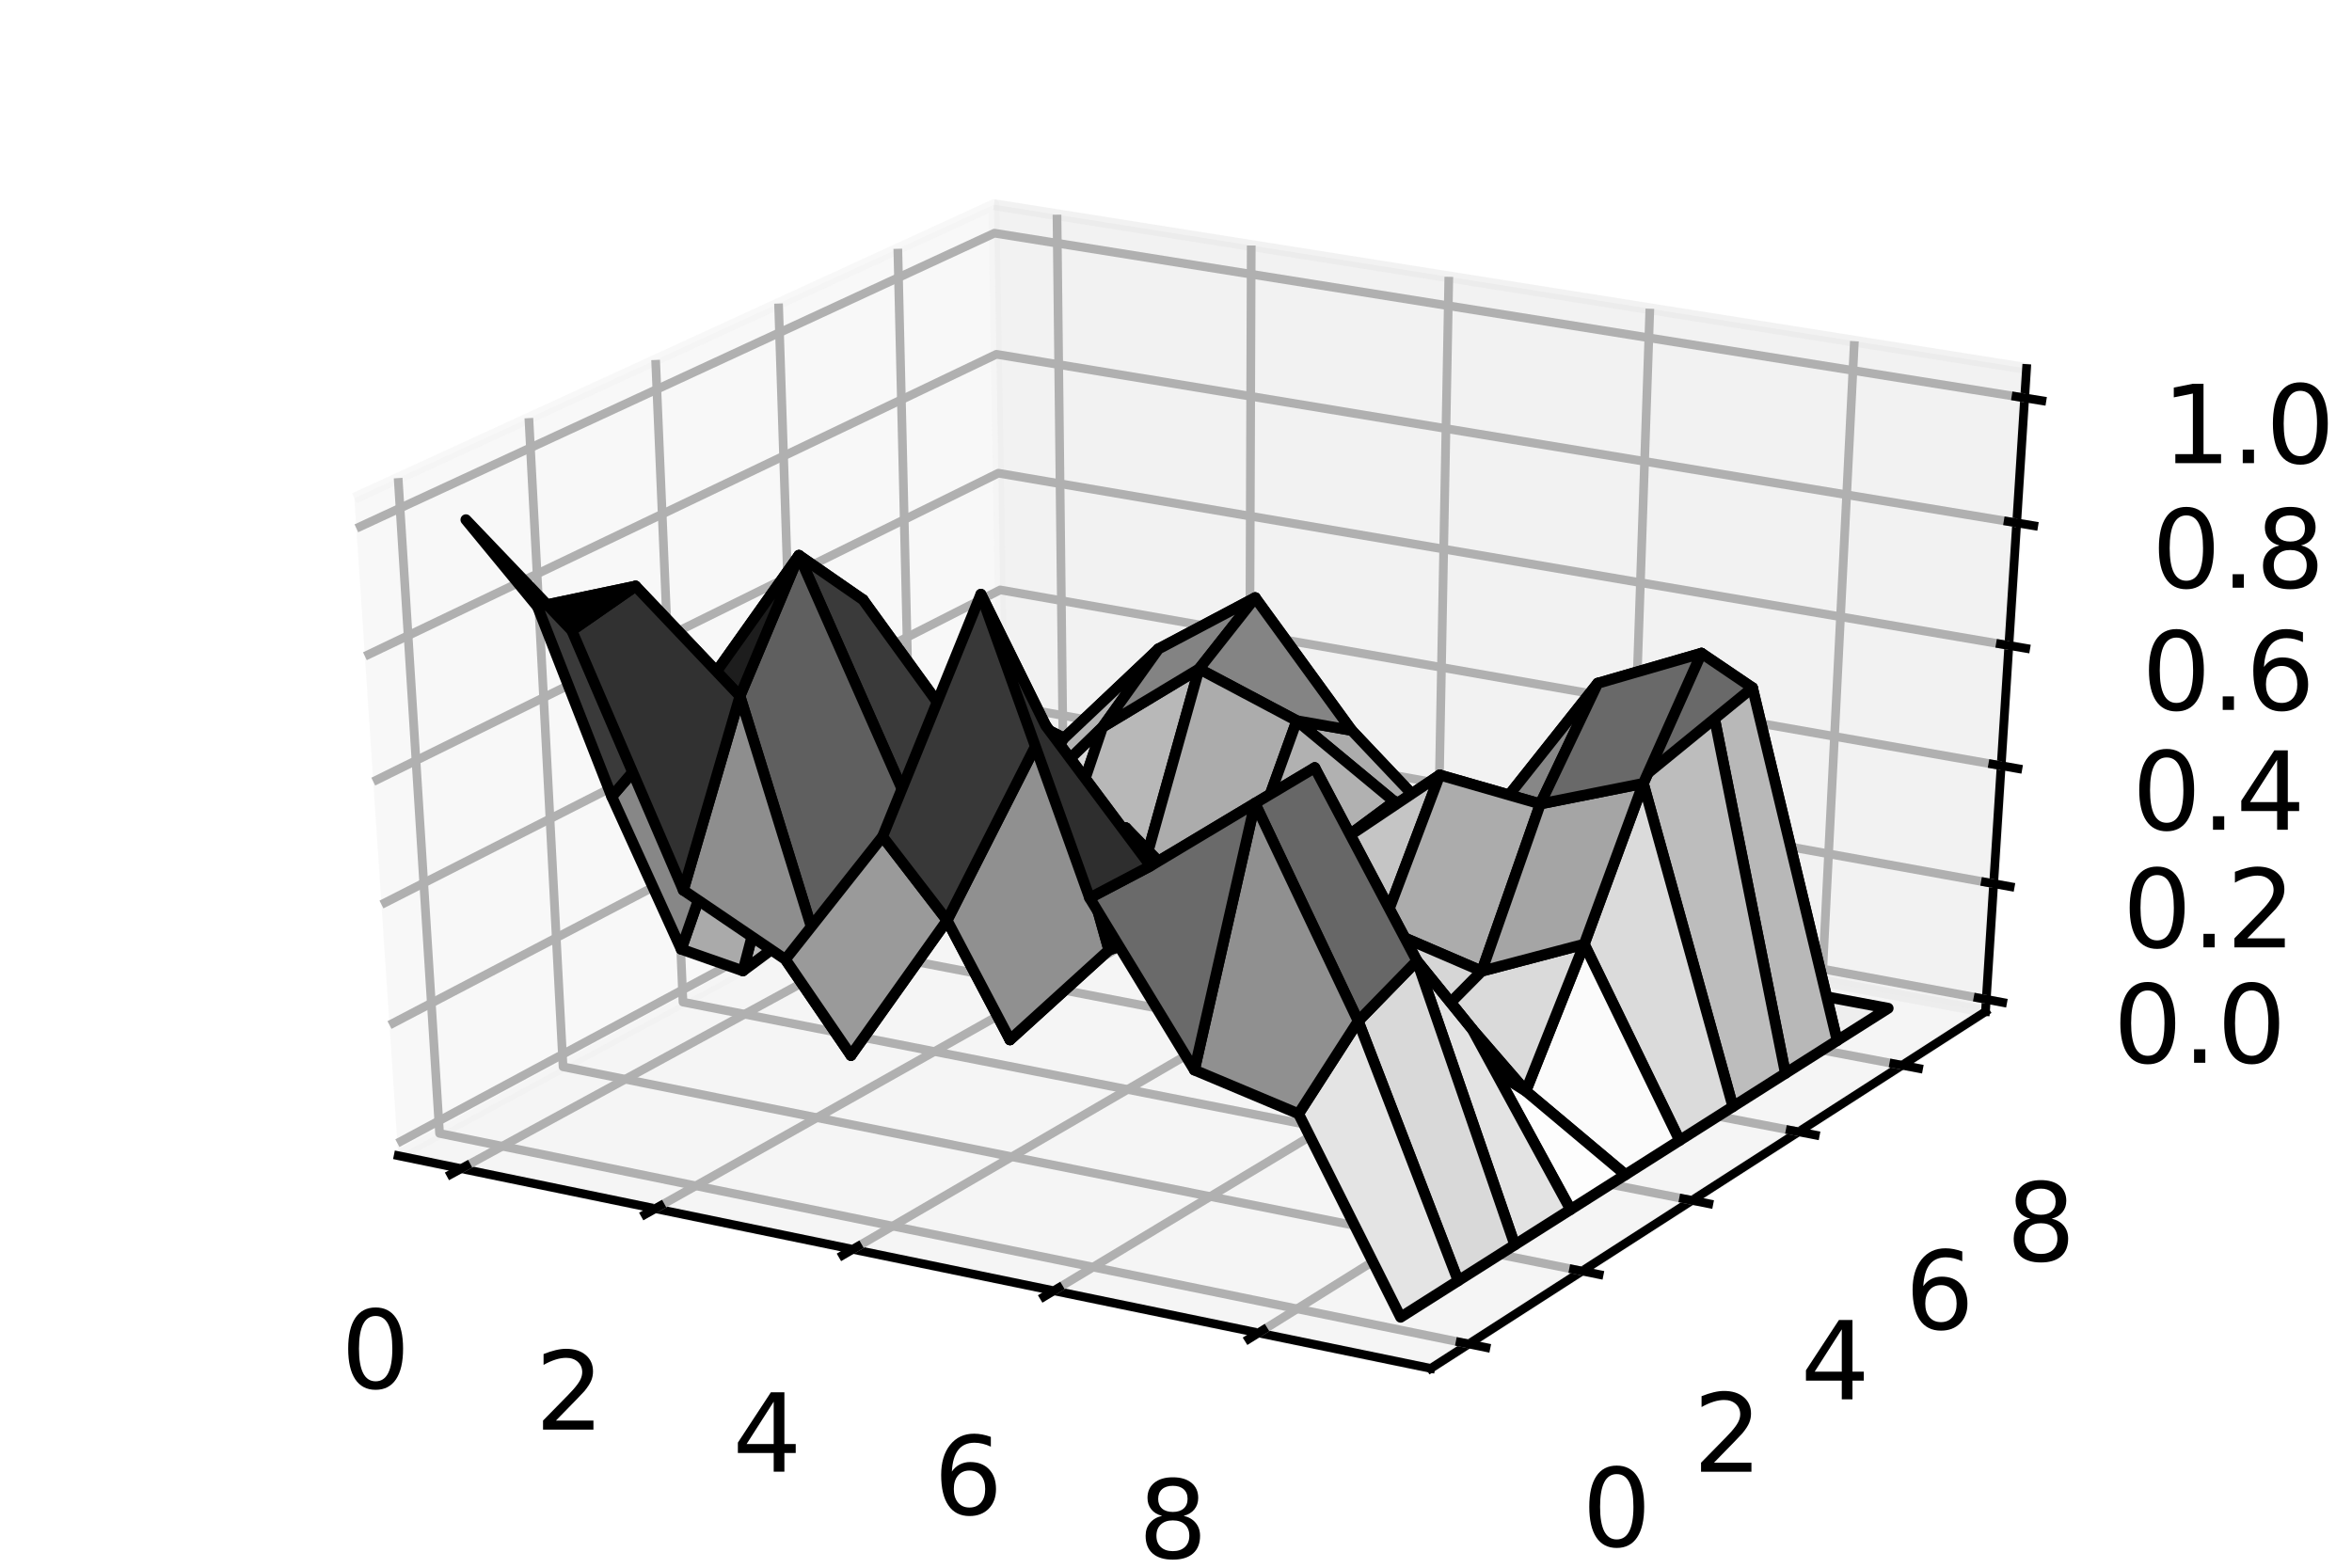 <?xml version="1.0" encoding="utf-8" standalone="no"?>
<!DOCTYPE svg PUBLIC "-//W3C//DTD SVG 1.1//EN"
  "http://www.w3.org/Graphics/SVG/1.1/DTD/svg11.dtd">
<!-- Created with matplotlib (https://matplotlib.org/) -->
<svg height="144pt" version="1.1" viewBox="0 0 216 144" width="216pt" xmlns="http://www.w3.org/2000/svg" xmlns:xlink="http://www.w3.org/1999/xlink">
 <defs>
  <style type="text/css">
*{stroke-linecap:butt;stroke-linejoin:round;}
  </style>
 </defs>
 <g id="figure_1">
  <g id="patch_1">
   <path d="M 0 144 
L 216 144 
L 216 0 
L 0 0 
z
" style="fill:#ffffff;"/>
  </g>
  <g id="patch_2">
   <path d="M 10.8 133.2 
L 205.2 133.2 
L 205.2 10.8 
L 10.8 10.8 
z
" style="fill:#ffffff;"/>
  </g>
  <g id="pane3d_1">
   <g id="patch_3">
    <path d="M 36.571 106.154 
L 92.209 76.144 
L 91.283 18.801 
L 32.542 45.764 
" style="fill:#f2f2f2;opacity:0.5;stroke:#f2f2f2;stroke-linejoin:miter;"/>
   </g>
  </g>
  <g id="pane3d_2">
   <g id="patch_4">
    <path d="M 92.209 76.144 
L 182.338 92.922 
L 186.109 33.849 
L 91.283 18.801 
" style="fill:#e6e6e6;opacity:0.5;stroke:#e6e6e6;stroke-linejoin:miter;"/>
   </g>
  </g>
  <g id="pane3d_3">
   <g id="patch_5">
    <path d="M 36.571 106.154 
L 131.398 125.694 
L 182.338 92.922 
L 92.209 76.144 
" style="fill:#ececec;opacity:0.5;stroke:#ececec;stroke-linejoin:miter;"/>
   </g>
  </g>
  <g id="axis3d_1">
   <g id="line2d_1">
    <path d="M 36.571 106.154 
L 131.398 125.694 
" style="fill:none;stroke:#000000;stroke-linecap:square;stroke-width:0.8;"/>
   </g>
   <g id="Line3DCollection_1">
    <path d="M 42.352 107.345 
L 97.721 77.17 
L 97.07 19.719 
" style="fill:none;stroke:#b0b0b0;stroke-width:0.8;"/>
    <path d="M 60.176 111.018 
L 114.702 80.331 
L 114.909 22.55 
" style="fill:none;stroke:#b0b0b0;stroke-width:0.8;"/>
    <path d="M 78.316 114.756 
L 131.96 83.544 
L 133.055 25.429 
" style="fill:none;stroke:#b0b0b0;stroke-width:0.8;"/>
    <path d="M 96.779 118.56 
L 149.504 86.81 
L 151.516 28.359 
" style="fill:none;stroke:#b0b0b0;stroke-width:0.8;"/>
    <path d="M 115.575 122.433 
L 167.341 90.13 
L 170.301 31.34 
" style="fill:none;stroke:#b0b0b0;stroke-width:0.8;"/>
   </g>
   <g id="xtick_1">
    <g id="line2d_2">
     <path d="M 42.829 107.085 
L 41.396 107.866 
" style="fill:none;stroke:#000000;stroke-linecap:square;stroke-width:0.8;"/>
    </g>
    <g id="text_1">
     <!-- 0 -->
     <defs>
      <path d="M 31.781 66.406 
Q 24.172 66.406 20.328 58.906 
Q 16.5 51.422 16.5 36.375 
Q 16.5 21.391 20.328 13.891 
Q 24.172 6.391 31.781 6.391 
Q 39.453 6.391 43.281 13.891 
Q 47.125 21.391 47.125 36.375 
Q 47.125 51.422 43.281 58.906 
Q 39.453 66.406 31.781 66.406 
z
M 31.781 74.219 
Q 44.047 74.219 50.516 64.516 
Q 56.984 54.828 56.984 36.375 
Q 56.984 17.969 50.516 8.266 
Q 44.047 -1.422 31.781 -1.422 
Q 19.531 -1.422 13.062 8.266 
Q 6.594 17.969 6.594 36.375 
Q 6.594 54.828 13.062 64.516 
Q 19.531 74.219 31.781 74.219 
z
" id="DejaVuSans-48"/>
     </defs>
     <g transform="translate(31.318 127.52)scale(0.1 -0.1)">
      <use xlink:href="#DejaVuSans-48"/>
     </g>
    </g>
   </g>
   <g id="xtick_2">
    <g id="line2d_3">
     <path d="M 60.646 110.753 
L 59.235 111.548 
" style="fill:none;stroke:#000000;stroke-linecap:square;stroke-width:0.8;"/>
    </g>
    <g id="text_2">
     <!-- 2 -->
     <defs>
      <path d="M 19.188 8.297 
L 53.609 8.297 
L 53.609 0 
L 7.328 0 
L 7.328 8.297 
Q 12.938 14.109 22.625 23.891 
Q 32.328 33.688 34.812 36.531 
Q 39.547 41.844 41.422 45.531 
Q 43.312 49.219 43.312 52.781 
Q 43.312 58.594 39.234 62.25 
Q 35.156 65.922 28.609 65.922 
Q 23.969 65.922 18.812 64.312 
Q 13.672 62.703 7.812 59.422 
L 7.812 69.391 
Q 13.766 71.781 18.938 73 
Q 24.125 74.219 28.422 74.219 
Q 39.75 74.219 46.484 68.547 
Q 53.219 62.891 53.219 53.422 
Q 53.219 48.922 51.531 44.891 
Q 49.859 40.875 45.406 35.406 
Q 44.188 33.984 37.641 27.219 
Q 31.109 20.453 19.188 8.297 
z
" id="DejaVuSans-50"/>
     </defs>
     <g transform="translate(49.138 131.316)scale(0.1 -0.1)">
      <use xlink:href="#DejaVuSans-50"/>
     </g>
    </g>
   </g>
   <g id="xtick_3">
    <g id="line2d_4">
     <path d="M 78.779 114.487 
L 77.389 115.295 
" style="fill:none;stroke:#000000;stroke-linecap:square;stroke-width:0.8;"/>
    </g>
    <g id="text_3">
     <!-- 4 -->
     <defs>
      <path d="M 37.797 64.312 
L 12.891 25.391 
L 37.797 25.391 
z
M 35.203 72.906 
L 47.609 72.906 
L 47.609 25.391 
L 58.016 25.391 
L 58.016 17.188 
L 47.609 17.188 
L 47.609 0 
L 37.797 0 
L 37.797 17.188 
L 4.891 17.188 
L 4.891 26.703 
z
" id="DejaVuSans-52"/>
     </defs>
     <g transform="translate(67.275 135.181)scale(0.1 -0.1)">
      <use xlink:href="#DejaVuSans-52"/>
     </g>
    </g>
   </g>
   <g id="xtick_4">
    <g id="line2d_5">
     <path d="M 97.234 118.286 
L 95.867 119.11 
" style="fill:none;stroke:#000000;stroke-linecap:square;stroke-width:0.8;"/>
    </g>
    <g id="text_4">
     <!-- 6 -->
     <defs>
      <path d="M 33.016 40.375 
Q 26.375 40.375 22.484 35.828 
Q 18.609 31.297 18.609 23.391 
Q 18.609 15.531 22.484 10.953 
Q 26.375 6.391 33.016 6.391 
Q 39.656 6.391 43.531 10.953 
Q 47.406 15.531 47.406 23.391 
Q 47.406 31.297 43.531 35.828 
Q 39.656 40.375 33.016 40.375 
z
M 52.594 71.297 
L 52.594 62.312 
Q 48.875 64.062 45.094 64.984 
Q 41.312 65.922 37.594 65.922 
Q 27.828 65.922 22.672 59.328 
Q 17.531 52.734 16.797 39.406 
Q 19.672 43.656 24.016 45.922 
Q 28.375 48.188 33.594 48.188 
Q 44.578 48.188 50.953 41.516 
Q 57.328 34.859 57.328 23.391 
Q 57.328 12.156 50.688 5.359 
Q 44.047 -1.422 33.016 -1.422 
Q 20.359 -1.422 13.672 8.266 
Q 6.984 17.969 6.984 36.375 
Q 6.984 53.656 15.188 63.938 
Q 23.391 74.219 37.203 74.219 
Q 40.922 74.219 44.703 73.484 
Q 48.484 72.75 52.594 71.297 
z
" id="DejaVuSans-54"/>
     </defs>
     <g transform="translate(85.736 139.114)scale(0.1 -0.1)">
      <use xlink:href="#DejaVuSans-54"/>
     </g>
    </g>
   </g>
   <g id="xtick_5">
    <g id="line2d_6">
     <path d="M 116.022 122.154 
L 114.679 122.992 
" style="fill:none;stroke:#000000;stroke-linecap:square;stroke-width:0.8;"/>
    </g>
    <g id="text_5">
     <!-- 8 -->
     <defs>
      <path d="M 31.781 34.625 
Q 24.75 34.625 20.719 30.859 
Q 16.703 27.094 16.703 20.516 
Q 16.703 13.922 20.719 10.156 
Q 24.75 6.391 31.781 6.391 
Q 38.812 6.391 42.859 10.172 
Q 46.922 13.969 46.922 20.516 
Q 46.922 27.094 42.891 30.859 
Q 38.875 34.625 31.781 34.625 
z
M 21.922 38.812 
Q 15.578 40.375 12.031 44.719 
Q 8.5 49.078 8.5 55.328 
Q 8.5 64.062 14.719 69.141 
Q 20.953 74.219 31.781 74.219 
Q 42.672 74.219 48.875 69.141 
Q 55.078 64.062 55.078 55.328 
Q 55.078 49.078 51.531 44.719 
Q 48 40.375 41.703 38.812 
Q 48.828 37.156 52.797 32.312 
Q 56.781 27.484 56.781 20.516 
Q 56.781 9.906 50.312 4.234 
Q 43.844 -1.422 31.781 -1.422 
Q 19.734 -1.422 13.25 4.234 
Q 6.781 9.906 6.781 20.516 
Q 6.781 27.484 10.781 32.312 
Q 14.797 37.156 21.922 38.812 
z
M 18.312 54.391 
Q 18.312 48.734 21.844 45.562 
Q 25.391 42.391 31.781 42.391 
Q 38.141 42.391 41.719 45.562 
Q 45.312 48.734 45.312 54.391 
Q 45.312 60.062 41.719 63.234 
Q 38.141 66.406 31.781 66.406 
Q 25.391 66.406 21.844 63.234 
Q 18.312 60.062 18.312 54.391 
z
" id="DejaVuSans-56"/>
     </defs>
     <g transform="translate(104.532 143.119)scale(0.1 -0.1)">
      <use xlink:href="#DejaVuSans-56"/>
     </g>
    </g>
   </g>
  </g>
  <g id="axis3d_2">
   <g id="line2d_7">
    <path d="M 182.338 92.922 
L 131.398 125.694 
" style="fill:none;stroke:#000000;stroke-linecap:square;stroke-width:0.8;"/>
   </g>
   <g id="Line3DCollection_2">
    <path d="M 36.564 43.917 
L 40.367 104.107 
L 134.885 123.451 
" style="fill:none;stroke:#b0b0b0;stroke-width:0.8;"/>
    <path d="M 48.57 38.407 
L 51.709 97.989 
L 145.292 116.755 
" style="fill:none;stroke:#b0b0b0;stroke-width:0.8;"/>
    <path d="M 60.209 33.064 
L 62.723 92.048 
L 155.384 110.262 
" style="fill:none;stroke:#b0b0b0;stroke-width:0.8;"/>
    <path d="M 71.499 27.882 
L 73.421 86.278 
L 165.175 103.964 
" style="fill:none;stroke:#b0b0b0;stroke-width:0.8;"/>
    <path d="M 82.453 22.853 
L 83.818 80.67 
L 174.678 97.85 
" style="fill:none;stroke:#b0b0b0;stroke-width:0.8;"/>
   </g>
   <g id="xtick_6">
    <g id="line2d_8">
     <path d="M 134.094 123.289 
L 136.468 123.775 
" style="fill:none;stroke:#000000;stroke-linecap:square;stroke-width:0.8;"/>
    </g>
    <g id="text_6">
     <!-- 0 -->
     <g transform="translate(145.296 142.045)scale(0.1 -0.1)">
      <use xlink:href="#DejaVuSans-48"/>
     </g>
    </g>
   </g>
   <g id="xtick_7">
    <g id="line2d_9">
     <path d="M 144.509 116.598 
L 146.859 117.069 
" style="fill:none;stroke:#000000;stroke-linecap:square;stroke-width:0.8;"/>
    </g>
    <g id="text_7">
     <!-- 2 -->
     <g transform="translate(155.485 135.187)scale(0.1 -0.1)">
      <use xlink:href="#DejaVuSans-50"/>
     </g>
    </g>
   </g>
   <g id="xtick_8">
    <g id="line2d_10">
     <path d="M 154.61 110.11 
L 156.935 110.567 
" style="fill:none;stroke:#000000;stroke-linecap:square;stroke-width:0.8;"/>
    </g>
    <g id="text_8">
     <!-- 4 -->
     <g transform="translate(165.364 128.536)scale(0.1 -0.1)">
      <use xlink:href="#DejaVuSans-52"/>
     </g>
    </g>
   </g>
   <g id="xtick_9">
    <g id="line2d_11">
     <path d="M 164.408 103.816 
L 166.709 104.259 
" style="fill:none;stroke:#000000;stroke-linecap:square;stroke-width:0.8;"/>
    </g>
    <g id="text_9">
     <!-- 6 -->
     <g transform="translate(174.949 122.084)scale(0.1 -0.1)">
      <use xlink:href="#DejaVuSans-54"/>
     </g>
    </g>
   </g>
   <g id="xtick_10">
    <g id="line2d_12">
     <path d="M 173.919 97.706 
L 176.196 98.137 
" style="fill:none;stroke:#000000;stroke-linecap:square;stroke-width:0.8;"/>
    </g>
    <g id="text_10">
     <!-- 8 -->
     <g transform="translate(184.253 115.822)scale(0.1 -0.1)">
      <use xlink:href="#DejaVuSans-56"/>
     </g>
    </g>
   </g>
  </g>
  <g id="axis3d_3">
   <g id="line2d_13">
    <path d="M 182.338 92.922 
L 186.109 33.849 
" style="fill:none;stroke:#000000;stroke-linecap:square;stroke-width:0.8;"/>
   </g>
   <g id="Line3DCollection_3">
    <path d="M 182.41 91.798 
L 92.191 75.051 
L 36.494 105.007 
" style="fill:none;stroke:#b0b0b0;stroke-width:0.8;"/>
    <path d="M 183.088 81.166 
L 92.024 64.713 
L 35.77 94.153 
" style="fill:none;stroke:#b0b0b0;stroke-width:0.8;"/>
    <path d="M 183.78 70.331 
L 91.854 54.186 
L 35.032 83.084 
" style="fill:none;stroke:#b0b0b0;stroke-width:0.8;"/>
    <path d="M 184.485 59.288 
L 91.681 43.464 
L 34.279 71.796 
" style="fill:none;stroke:#b0b0b0;stroke-width:0.8;"/>
    <path d="M 185.204 48.029 
L 91.505 32.543 
L 33.511 60.279 
" style="fill:none;stroke:#b0b0b0;stroke-width:0.8;"/>
    <path d="M 185.936 36.549 
L 91.325 21.417 
L 32.727 48.529 
" style="fill:none;stroke:#b0b0b0;stroke-width:0.8;"/>
   </g>
   <g id="xtick_11">
    <g id="line2d_14">
     <path d="M 181.657 91.658 
L 183.917 92.078 
" style="fill:none;stroke:#000000;stroke-linecap:square;stroke-width:0.8;"/>
    </g>
    <g id="text_11">
     <!-- 0.0 -->
     <defs>
      <path d="M 10.688 12.406 
L 21 12.406 
L 21 0 
L 10.688 0 
z
" id="DejaVuSans-46"/>
     </defs>
     <g transform="translate(194.066 97.621)scale(0.1 -0.1)">
      <use xlink:href="#DejaVuSans-48"/>
      <use x="63.623" xlink:href="#DejaVuSans-46"/>
      <use x="95.41" xlink:href="#DejaVuSans-48"/>
     </g>
    </g>
   </g>
   <g id="xtick_12">
    <g id="line2d_15">
     <path d="M 182.328 81.029 
L 184.61 81.441 
" style="fill:none;stroke:#000000;stroke-linecap:square;stroke-width:0.8;"/>
    </g>
    <g id="text_12">
     <!-- 0.2 -->
     <g transform="translate(194.926 87.02)scale(0.1 -0.1)">
      <use xlink:href="#DejaVuSans-48"/>
      <use x="63.623" xlink:href="#DejaVuSans-46"/>
      <use x="95.41" xlink:href="#DejaVuSans-50"/>
     </g>
    </g>
   </g>
   <g id="xtick_13">
    <g id="line2d_16">
     <path d="M 183.012 70.197 
L 185.317 70.601 
" style="fill:none;stroke:#000000;stroke-linecap:square;stroke-width:0.8;"/>
    </g>
    <g id="text_13">
     <!-- 0.4 -->
     <g transform="translate(195.803 76.217)scale(0.1 -0.1)">
      <use xlink:href="#DejaVuSans-48"/>
      <use x="63.623" xlink:href="#DejaVuSans-46"/>
      <use x="95.41" xlink:href="#DejaVuSans-52"/>
     </g>
    </g>
   </g>
   <g id="xtick_14">
    <g id="line2d_17">
     <path d="M 183.71 59.156 
L 186.037 59.552 
" style="fill:none;stroke:#000000;stroke-linecap:square;stroke-width:0.8;"/>
    </g>
    <g id="text_14">
     <!-- 0.6 -->
     <g transform="translate(196.696 65.207)scale(0.1 -0.1)">
      <use xlink:href="#DejaVuSans-48"/>
      <use x="63.623" xlink:href="#DejaVuSans-46"/>
      <use x="95.41" xlink:href="#DejaVuSans-54"/>
     </g>
    </g>
   </g>
   <g id="xtick_15">
    <g id="line2d_18">
     <path d="M 184.42 47.9 
L 186.771 48.288 
" style="fill:none;stroke:#000000;stroke-linecap:square;stroke-width:0.8;"/>
    </g>
    <g id="text_15">
     <!-- 0.8 -->
     <g transform="translate(197.607 53.984)scale(0.1 -0.1)">
      <use xlink:href="#DejaVuSans-48"/>
      <use x="63.623" xlink:href="#DejaVuSans-46"/>
      <use x="95.41" xlink:href="#DejaVuSans-56"/>
     </g>
    </g>
   </g>
   <g id="xtick_16">
    <g id="line2d_19">
     <path d="M 185.145 36.423 
L 187.52 36.803 
" style="fill:none;stroke:#000000;stroke-linecap:square;stroke-width:0.8;"/>
    </g>
    <g id="text_16">
     <!-- 1.0 -->
     <defs>
      <path d="M 12.406 8.297 
L 28.516 8.297 
L 28.516 63.922 
L 10.984 60.406 
L 10.984 69.391 
L 28.422 72.906 
L 38.281 72.906 
L 38.281 8.297 
L 54.391 8.297 
L 54.391 0 
L 12.406 0 
z
" id="DejaVuSans-49"/>
     </defs>
     <g transform="translate(198.536 42.541)scale(0.1 -0.1)">
      <use xlink:href="#DejaVuSans-49"/>
      <use x="63.623" xlink:href="#DejaVuSans-46"/>
      <use x="95.41" xlink:href="#DejaVuSans-48"/>
     </g>
    </g>
   </g>
  </g>
  <g id="axes_1">
   <g id="Poly3DCollection_1">
    <path clip-path="url(#p926466d4bb)" d="M 89.029 63.388 
L 97.719 67.804 
L 102.91 79.448 
L 94.421 77.862 
z
" style="fill:#ebebeb;stroke:#000000;"/>
    <path clip-path="url(#p926466d4bb)" d="M 97.719 67.804 
L 106.392 59.607 
L 111.47 81.046 
L 102.91 79.448 
z
" style="fill:#e1e1e1;stroke:#000000;"/>
    <path clip-path="url(#p926466d4bb)" d="M 84.041 76.155 
L 92.624 75.194 
L 97.719 67.804 
L 89.029 63.388 
z
" style="fill:#d1d1d1;stroke:#000000;"/>
    <path clip-path="url(#p926466d4bb)" d="M 78.916 83.411 
L 87.456 80.617 
L 92.624 75.194 
L 84.041 76.155 
z
" style="fill:#f2f2f2;stroke:#000000;"/>
    <path clip-path="url(#p926466d4bb)" d="M 106.392 59.607 
L 115.273 54.906 
L 120.099 82.658 
L 111.47 81.046 
z
" style="fill:#c9c9c9;stroke:#000000;"/>
    <path clip-path="url(#p926466d4bb)" d="M 115.273 54.906 
L 124.129 67.085 
L 128.799 84.283 
L 120.099 82.658 
z
" style="fill:#cfcfcf;stroke:#000000;"/>
    <path clip-path="url(#p926466d4bb)" d="M 124.129 67.085 
L 132.951 76.402 
L 137.572 85.922 
L 128.799 84.283 
z
" style="fill:#eaeaea;stroke:#000000;"/>
    <path clip-path="url(#p926466d4bb)" d="M 132.951 76.402 
L 141.764 84.432 
L 146.417 87.574 
L 137.572 85.922 
z
" style="fill:#ffffff;stroke:#000000;"/>
    <path clip-path="url(#p926466d4bb)" d="M 92.624 75.194 
L 101.257 66.783 
L 106.392 59.607 
L 97.719 67.804 
z
" style="fill:#b4b4b4;stroke:#000000;"/>
    <path clip-path="url(#p926466d4bb)" d="M 87.456 80.617 
L 96.187 81.79 
L 101.257 66.783 
L 92.624 75.194 
z
" style="fill:#d8d8d8;stroke:#000000;"/>
    <path clip-path="url(#p926466d4bb)" d="M 73.577 85.208 
L 81.717 65.432 
L 87.456 80.617 
L 78.916 83.411 
z
" style="fill:#e0e0e0;stroke:#000000;"/>
    <path clip-path="url(#p926466d4bb)" d="M 141.764 84.432 
L 151.312 71.035 
L 155.337 89.24 
L 146.417 87.574 
z
" style="fill:#f3f3f3;stroke:#000000;"/>
    <path clip-path="url(#p926466d4bb)" d="M 96.187 81.79 
L 104.983 79.829 
L 110.12 61.441 
L 101.257 66.783 
z
" style="fill:#b8b8b8;stroke:#000000;"/>
    <path clip-path="url(#p926466d4bb)" d="M 101.257 66.783 
L 110.12 61.441 
L 115.273 54.906 
L 106.392 59.607 
z
" style="fill:#838383;stroke:#000000;"/>
    <path clip-path="url(#p926466d4bb)" d="M 81.717 65.432 
L 90.76 74.307 
L 96.187 81.79 
L 87.456 80.617 
z
" style="fill:#c4c4c4;stroke:#000000;"/>
    <path clip-path="url(#p926466d4bb)" d="M 160.94 63.176 
L 168.718 95.582 
L 173.4 92.614 
L 164.331 90.92 
z
" style="fill:#eeeeee;stroke:#000000;"/>
    <path clip-path="url(#p926466d4bb)" d="M 119.092 66.203 
L 128.051 73.629 
L 132.951 76.402 
L 124.129 67.085 
z
" style="fill:#acacac;stroke:#000000;"/>
    <path clip-path="url(#p926466d4bb)" d="M 128.051 73.629 
L 137.139 74.849 
L 141.764 84.432 
L 132.951 76.402 
z
" style="fill:#c9c9c9;stroke:#000000;"/>
    <path clip-path="url(#p926466d4bb)" d="M 151.312 71.035 
L 160.94 63.176 
L 164.331 90.92 
L 155.337 89.24 
z
" style="fill:#cfcfcf;stroke:#000000;"/>
    <path clip-path="url(#p926466d4bb)" d="M 90.76 74.307 
L 99.76 82.425 
L 104.983 79.829 
L 96.187 81.79 
z
" style="fill:#d2d2d2;stroke:#000000;"/>
    <path clip-path="url(#p926466d4bb)" d="M 110.12 61.441 
L 119.092 66.203 
L 124.129 67.085 
L 115.273 54.906 
z
" style="fill:#848484;stroke:#000000;"/>
    <path clip-path="url(#p926466d4bb)" d="M 104.983 79.829 
L 113.902 80.583 
L 119.092 66.203 
L 110.12 61.441 
z
" style="fill:#acacac;stroke:#000000;"/>
    <path clip-path="url(#p926466d4bb)" d="M 68.23 89.179 
L 76.004 59.518 
L 81.717 65.432 
L 73.577 85.208 
z
" style="fill:#b9b9b9;stroke:#000000;"/>
    <path clip-path="url(#p926466d4bb)" d="M 99.76 82.425 
L 108.72 82.083 
L 113.902 80.583 
L 104.983 79.829 
z
" style="fill:#d1d1d1;stroke:#000000;"/>
    <path clip-path="url(#p926466d4bb)" d="M 113.902 80.583 
L 122.956 77.406 
L 128.051 73.629 
L 119.092 66.203 
z
" style="fill:#b1b1b1;stroke:#000000;"/>
    <path clip-path="url(#p926466d4bb)" d="M 108.72 82.083 
L 117.701 95.757 
L 122.956 77.406 
L 113.902 80.583 
z
" style="fill:#d8d8d8;stroke:#000000;"/>
    <path clip-path="url(#p926466d4bb)" d="M 137.139 74.849 
L 146.73 62.765 
L 151.312 71.035 
L 141.764 84.432 
z
" style="fill:#a7a7a7;stroke:#000000;"/>
    <path clip-path="url(#p926466d4bb)" d="M 122.956 77.406 
L 132.222 71.19 
L 137.139 74.849 
L 128.051 73.629 
z
" style="fill:#a6a6a6;stroke:#000000;"/>
    <path clip-path="url(#p926466d4bb)" d="M 62.56 87.189 
L 70.497 64.402 
L 76.004 59.518 
L 68.23 89.179 
z
" style="fill:#aaaaaa;stroke:#000000;"/>
    <path clip-path="url(#p926466d4bb)" d="M 85.134 65.779 
L 94.315 75.191 
L 99.76 82.425 
L 90.76 74.307 
z
" style="fill:#a2a2a2;stroke:#000000;"/>
    <path clip-path="url(#p926466d4bb)" d="M 156.257 60.004 
L 163.966 98.594 
L 168.718 95.582 
L 160.94 63.176 
z
" style="fill:#b8b8b8;stroke:#000000;"/>
    <path clip-path="url(#p926466d4bb)" d="M 117.701 95.757 
L 126.915 85.257 
L 132.222 71.19 
L 122.956 77.406 
z
" style="fill:#c5c5c5;stroke:#000000;"/>
    <path clip-path="url(#p926466d4bb)" d="M 76.004 59.518 
L 85.134 65.779 
L 90.76 74.307 
L 81.717 65.432 
z
" style="fill:#7c7c7c;stroke:#000000;"/>
    <path clip-path="url(#p926466d4bb)" d="M 94.315 75.191 
L 103.398 76.045 
L 108.72 82.083 
L 99.76 82.425 
z
" style="fill:#b3b3b3;stroke:#000000;"/>
    <path clip-path="url(#p926466d4bb)" d="M 103.398 76.045 
L 112.559 85.456 
L 117.701 95.757 
L 108.72 82.083 
z
" style="fill:#cccccc;stroke:#000000;"/>
    <path clip-path="url(#p926466d4bb)" d="M 112.559 85.456 
L 121.709 91.503 
L 126.915 85.257 
L 117.701 95.757 
z
" style="fill:#dddddd;stroke:#000000;"/>
    <path clip-path="url(#p926466d4bb)" d="M 132.222 71.19 
L 141.456 73.844 
L 146.73 62.765 
L 137.139 74.849 
z
" style="fill:#878787;stroke:#000000;"/>
    <path clip-path="url(#p926466d4bb)" d="M 150.916 71.962 
L 159.143 101.65 
L 163.966 98.594 
L 156.257 60.004 
z
" style="fill:#bdbdbd;stroke:#000000;"/>
    <path clip-path="url(#p926466d4bb)" d="M 146.73 62.765 
L 156.257 60.004 
L 160.94 63.176 
L 151.312 71.035 
z
" style="fill:#696969;stroke:#000000;"/>
    <path clip-path="url(#p926466d4bb)" d="M 126.915 85.257 
L 136.082 89.203 
L 141.456 73.844 
L 132.222 71.19 
z
" style="fill:#acacac;stroke:#000000;"/>
    <path clip-path="url(#p926466d4bb)" d="M 121.709 91.503 
L 130.926 94.41 
L 136.082 89.203 
L 126.915 85.257 
z
" style="fill:#d6d6d6;stroke:#000000;"/>
    <path clip-path="url(#p926466d4bb)" d="M 145.491 86.726 
L 154.248 104.753 
L 159.143 101.65 
L 150.916 71.962 
z
" style="fill:#dbdbdb;stroke:#000000;"/>
    <path clip-path="url(#p926466d4bb)" d="M 56.183 73.168 
L 64.683 63.26 
L 70.497 64.402 
L 62.56 87.189 
z
" style="fill:#878787;stroke:#000000;"/>
    <path clip-path="url(#p926466d4bb)" d="M 140.128 100.223 
L 149.279 107.903 
L 154.248 104.753 
L 145.491 86.726 
z
" style="fill:#fbfbfb;stroke:#000000;"/>
    <path clip-path="url(#p926466d4bb)" d="M 130.926 94.41 
L 140.128 100.223 
L 145.491 86.726 
L 136.082 89.203 
z
" style="fill:#dadada;stroke:#000000;"/>
    <path clip-path="url(#p926466d4bb)" d="M 136.082 89.203 
L 145.491 86.726 
L 150.916 71.962 
L 141.456 73.844 
z
" style="fill:#a5a5a5;stroke:#000000;"/>
    <path clip-path="url(#p926466d4bb)" d="M 98.051 82.602 
L 107.245 85.332 
L 112.559 85.456 
L 103.398 76.045 
z
" style="fill:#ababab;stroke:#000000;"/>
    <path clip-path="url(#p926466d4bb)" d="M 88.695 68.114 
L 98.051 82.602 
L 103.398 76.045 
L 94.315 75.191 
z
" style="fill:#8e8e8e;stroke:#000000;"/>
    <path clip-path="url(#p926466d4bb)" d="M 141.456 73.844 
L 150.916 71.962 
L 156.257 60.004 
L 146.73 62.765 
z
" style="fill:#696969;stroke:#000000;"/>
    <path clip-path="url(#p926466d4bb)" d="M 70.497 64.402 
L 79.256 55.094 
L 85.134 65.779 
L 76.004 59.518 
z
" style="fill:#4f4f4f;stroke:#000000;"/>
    <path clip-path="url(#p926466d4bb)" d="M 79.256 55.094 
L 88.695 68.114 
L 94.315 75.191 
L 85.134 65.779 
z
" style="fill:#626262;stroke:#000000;"/>
    <path clip-path="url(#p926466d4bb)" d="M 107.245 85.332 
L 116.536 82.107 
L 121.709 91.503 
L 112.559 85.456 
z
" style="fill:#b7b7b7;stroke:#000000;"/>
    <path clip-path="url(#p926466d4bb)" d="M 135.202 94.535 
L 144.234 111.101 
L 149.279 107.903 
L 140.128 100.223 
z
" style="fill:#fdfdfd;stroke:#000000;"/>
    <path clip-path="url(#p926466d4bb)" d="M 92.756 95.509 
L 101.836 87.267 
L 107.245 85.332 
L 98.051 82.602 
z
" style="fill:#b9b9b9;stroke:#000000;"/>
    <path clip-path="url(#p926466d4bb)" d="M 83.187 73.266 
L 92.756 95.509 
L 98.051 82.602 
L 88.695 68.114 
z
" style="fill:#969696;stroke:#000000;"/>
    <path clip-path="url(#p926466d4bb)" d="M 116.536 82.107 
L 125.935 83.121 
L 130.926 94.41 
L 121.709 91.503 
z
" style="fill:#b7b7b7;stroke:#000000;"/>
    <path clip-path="url(#p926466d4bb)" d="M 125.935 83.121 
L 135.202 94.535 
L 140.128 100.223 
L 130.926 94.41 
z
" style="fill:#cbcbcb;stroke:#000000;"/>
    <path clip-path="url(#p926466d4bb)" d="M 78.151 96.94 
L 86.976 84.54 
L 92.756 95.509 
L 83.187 73.266 
z
" style="fill:#b1b1b1;stroke:#000000;"/>
    <path clip-path="url(#p926466d4bb)" d="M 64.683 63.26 
L 73.37 51.016 
L 79.256 55.094 
L 70.497 64.402 
z
" style="fill:#303030;stroke:#000000;"/>
    <path clip-path="url(#p926466d4bb)" d="M 49.365 55.73 
L 58.368 53.842 
L 64.683 63.26 
L 56.183 73.168 
z
" style="fill:#3a3a3a;stroke:#000000;"/>
    <path clip-path="url(#p926466d4bb)" d="M 101.836 87.267 
L 111.162 78.563 
L 116.536 82.107 
L 107.245 85.332 
z
" style="fill:#969696;stroke:#000000;"/>
    <path clip-path="url(#p926466d4bb)" d="M 73.37 51.016 
L 83.187 73.266 
L 88.695 68.114 
L 79.256 55.094 
z
" style="fill:#3a3a3a;stroke:#000000;"/>
    <path clip-path="url(#p926466d4bb)" d="M 130.127 88.26 
L 139.112 114.347 
L 144.234 111.101 
L 135.202 94.535 
z
" style="fill:#e3e3e3;stroke:#000000;"/>
    <path clip-path="url(#p926466d4bb)" d="M 67.953 63.939 
L 78.151 96.94 
L 83.187 73.266 
L 73.37 51.016 
z
" style="fill:#5f5f5f;stroke:#000000;"/>
    <path clip-path="url(#p926466d4bb)" d="M 62.753 81.769 
L 72.128 88.128 
L 78.151 96.94 
L 67.953 63.939 
z
" style="fill:#8e8e8e;stroke:#000000;"/>
    <path clip-path="url(#p926466d4bb)" d="M 86.976 84.54 
L 96.045 66.666 
L 101.836 87.267 
L 92.756 95.509 
z
" style="fill:#909090;stroke:#000000;"/>
    <path clip-path="url(#p926466d4bb)" d="M 72.128 88.128 
L 81.052 76.844 
L 86.976 84.54 
L 78.151 96.94 
z
" style="fill:#9a9a9a;stroke:#000000;"/>
    <path clip-path="url(#p926466d4bb)" d="M 58.368 53.842 
L 67.953 63.939 
L 73.37 51.016 
L 64.683 63.26 
z
" style="fill:#1d1d1d;stroke:#000000;"/>
    <path clip-path="url(#p926466d4bb)" d="M 111.162 78.563 
L 120.741 70.521 
L 125.935 83.121 
L 116.536 82.107 
z
" style="fill:#717171;stroke:#000000;"/>
    <path clip-path="url(#p926466d4bb)" d="M 124.733 93.794 
L 133.911 117.644 
L 139.112 114.347 
L 130.127 88.26 
z
" style="fill:#d9d9d9;stroke:#000000;"/>
    <path clip-path="url(#p926466d4bb)" d="M 120.741 70.521 
L 130.127 88.26 
L 135.202 94.535 
L 125.935 83.121 
z
" style="fill:#878787;stroke:#000000;"/>
    <path clip-path="url(#p926466d4bb)" d="M 52.509 57.914 
L 62.753 81.769 
L 67.953 63.939 
L 58.368 53.842 
z
" style="fill:#313131;stroke:#000000;"/>
    <path clip-path="url(#p926466d4bb)" d="M 96.045 66.666 
L 105.66 79.538 
L 111.162 78.563 
L 101.836 87.267 
z
" style="fill:#676767;stroke:#000000;"/>
    <path clip-path="url(#p926466d4bb)" d="M 42.79 47.742 
L 52.509 57.914 
L 58.368 53.842 
L 49.365 55.73 
z
" style="stroke:#000000;"/>
    <path clip-path="url(#p926466d4bb)" d="M 119.255 102.308 
L 128.628 120.993 
L 133.911 117.644 
L 124.733 93.794 
z
" style="fill:#e4e4e4;stroke:#000000;"/>
    <path clip-path="url(#p926466d4bb)" d="M 105.66 79.538 
L 115.25 73.793 
L 120.741 70.521 
L 111.162 78.563 
z
" style="fill:#4f4f4f;stroke:#000000;"/>
    <path clip-path="url(#p926466d4bb)" d="M 115.25 73.793 
L 124.733 93.794 
L 130.127 88.26 
L 120.741 70.521 
z
" style="fill:#676767;stroke:#000000;"/>
    <path clip-path="url(#p926466d4bb)" d="M 109.691 98.29 
L 119.255 102.308 
L 124.733 93.794 
L 115.25 73.793 
z
" style="fill:#909090;stroke:#000000;"/>
    <path clip-path="url(#p926466d4bb)" d="M 81.052 76.844 
L 90.082 54.589 
L 96.045 66.666 
L 86.976 84.54 
z
" style="fill:#383838;stroke:#000000;"/>
    <path clip-path="url(#p926466d4bb)" d="M 100.068 82.481 
L 109.691 98.29 
L 115.25 73.793 
L 105.66 79.538 
z
" style="fill:#6a6a6a;stroke:#000000;"/>
    <path clip-path="url(#p926466d4bb)" d="M 90.082 54.589 
L 100.068 82.481 
L 105.66 79.538 
L 96.045 66.666 
z
" style="fill:#2e2e2e;stroke:#000000;"/>
   </g>
  </g>
 </g>
 <defs>
  <clipPath id="p926466d4bb">
   <rect height="122.4" width="194.4" x="10.8" y="10.8"/>
  </clipPath>
 </defs>
</svg>
